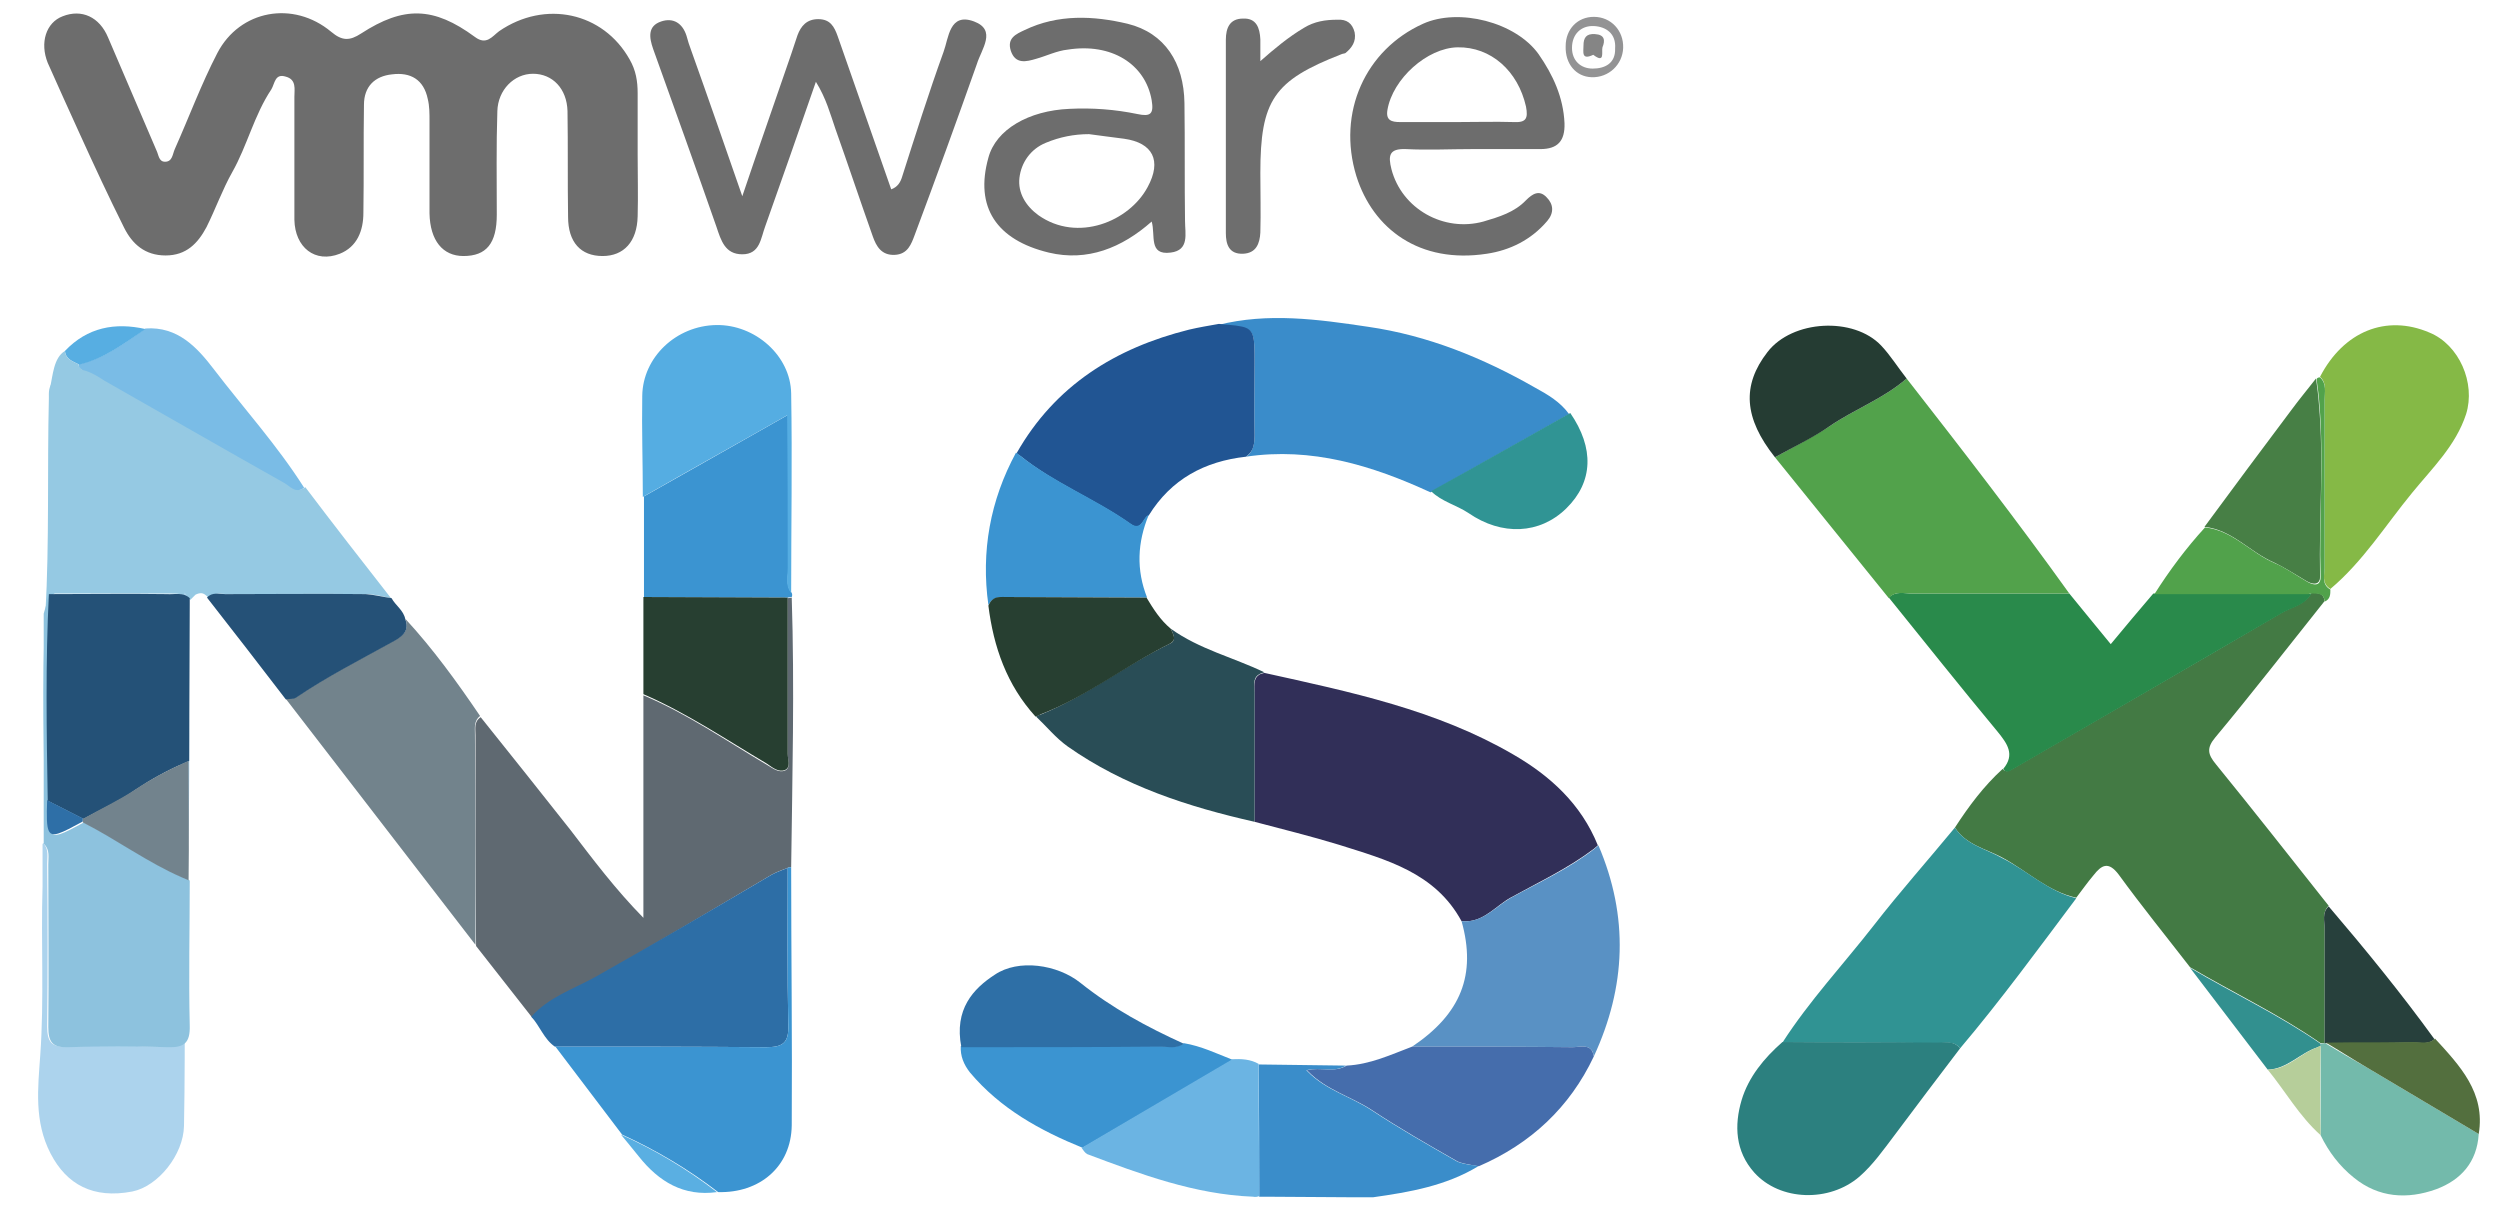 <?xml version="1.0" encoding="UTF-8" standalone="yes"?>
<svg version="1.1" id="Layer_1" xmlns="http://www.w3.org/2000/svg" xmlns:xlink="http://www.w3.org/1999/xlink" x="0px" y="0px" viewBox="1.6 6.77 434.8 211.46" style="enable-background:new 0 0 440.5 223.5;" xml:space="preserve">
  <style type="text/css">
	.st0{fill:#333333;}
	.st1{fill:#DC4814;}
	.st2{fill:#EFECEB;}
	.st3{fill:#F4F4F4;}
	.st4{fill:#CCCCCC;}
	.st5{fill:#ACACAC;}
	.st6{fill:#878787;}
	.st7{fill:#E04725;}
	.st8{fill:#3FB7E7;}
	.st9{fill:#00A0E0;}
	.st10{fill:#4C4D4F;}
	.st11{fill:#00A1E0;}
	.st12{fill:#02A1E0;}
	.st13{fill:#01A1E0;}
	.st14{fill:#4F5052;}
	.st15{fill:#4A8FE1;}
	.st16{fill:#36424A;}
	.st17{fill:#FEFEFE;}
	.st18{fill:#21BCE3;}
	.st19{fill:#BED13F;}
	.st20{fill:#BED03E;}
	.st21{fill:#949699;}
	.st22{fill:#939598;}
	.st23{fill:#95979A;}
	.st24{fill:#C0D244;}
	.st25{fill:#BCBDC0;}
	.st26{fill:#6E7072;}
	.st27{fill:#A8AAAC;}
	.st28{fill:#BED140;}
	.st29{fill:#D0D2D3;}
	.st30{fill:#C2D34D;}
	.st31{fill:#FEFEFD;}
	.st32{fill:#FBFBFB;}
	.st33{fill:#939498;}
	.st34{fill:#D1D2D4;}
	.st35{fill:#A7A8AC;}
	.st36{fill:#BDD13F;}
	.st37{fill:#6E6F71;}
	.st38{fill:#26BCE3;}
	.st39{fill:#BED03F;}
	.st40{fill:#BBBCC0;}
	.st41{fill:#BED040;}
	.st42{fill:#ECF0B0;}
	.st43{fill:#6D6D6D;}
	.st44{fill:#437A44;}
	.st45{fill:#5F6971;}
	.st46{fill:#95C9E3;}
	.st47{fill:#312F58;}
	.st48{fill:#3A8CCA;}
	.st49{fill:#298A4B;}
	.st50{fill:#52A24B;}
	.st51{fill:#309393;}
	.st52{fill:#215593;}
	.st53{fill:#72838C;}
	.st54{fill:#2D6EA6;}
	.st55{fill:#5991C4;}
	.st56{fill:#85B946;}
	.st57{fill:#294D56;}
	.st58{fill:#3B94D1;}
	.st59{fill:#ACD3ED;}
	.st60{fill:#2C807F;}
	.st61{fill:#456DAC;}
	.st62{fill:#273F31;}
	.st63{fill:#3A8DCA;}
	.st64{fill:#55ADE2;}
	.st65{fill:#73BAAB;}
	.st66{fill:#6BB4E3;}
	.st67{fill:#255177;}
	.st68{fill:#253C33;}
	.st69{fill:#477F45;}
	.st70{fill:#6E6E6E;}
	.st71{fill:#2E6FA6;}
	.st72{fill:#7ABCE6;}
	.st73{fill:#309494;}
	.st74{fill:#27403C;}
	.st75{fill:#51A24B;}
	.st76{fill:#536F3E;}
	.st77{fill:#32908F;}
	.st78{fill:#B6CE9A;}
	.st79{fill:#57AEE2;}
	.st80{fill:#5AAFE2;}
	.st81{fill:#939394;}
	.st82{fill:#8DC2DE;}
	.st83{fill:#245177;}
	.st84{fill:#72838D;}
	.st85{fill:#2E6FA7;}
	.st86{fill:#858585;}
	.st87{fill:#716F73;}
	.st88{fill:#4D8951;}
	.st89{fill:#A6D3EA;}
	.st90{fill:#3A3868;}
	.st91{fill:#717073;}
	.st92{fill:#1B995A;}
	.st93{fill:#717B83;}
	.st94{fill:#2BA3A4;}
	.st95{fill:#717074;}
	.st96{fill:#717173;}
	.st97{fill:#707B83;}
	.st98{fill:#67A3D1;}
	.st99{fill:#2B5B68;}
	.st100{fill:#B9DCF3;}
	.st101{fill:#2A4B38;}
	.st102{fill:#83939F;}
	.st103{fill:#9DCCE8;}
	.st104{fill:#85939C;}
	.st105{fill:#82929C;}
	.st106{fill:#40A6D5;}
	.st107{fill:#2B4B39;}
	.st108{fill:#28493A;}
	.st109{fill:#2EA3A7;}
	.st110{fill:#F8FCFC;}
	.st111{fill:#568F52;}
	.st112{fill:#94C453;}
	.st113{fill:#206289;}
	.st114{fill:#F1FBFD;}
	.st115{fill:#F6FDFE;}
	.st116{fill:#F8FCFB;}
	.st117{fill:#FAFDFB;}
	.st118{fill:#F4FCFD;}
	.st119{fill:#65AC62;}
	.st120{fill:#F8FAF3;}
	.st121{fill:#5EAD5A;}
	.st122{fill:#F6FCFA;}
	.st123{fill:#85C5B8;}
	.st124{fill:#3CA0D5;}
	.st125{fill:#727A80;}
	.st126{fill:#F6FCFD;}
	.st127{fill:#FEFEFA;}
	.st128{fill:#459ED2;}
	.st129{fill:#5DAE5B;}
	.st130{fill:#5E7F47;}
	.st131{fill:#FCFCFC;}
	.st132{fill:#C1DBED;}
	.st133{fill:#FBFDF8;}
	.st134{fill:#EBF5F7;}
	.st135{fill:#294949;}
	.st136{fill:#8FC8E5;}
	.st137{fill:#F7FCFC;}
	.st138{fill:#FCFEFA;}
	.st139{fill:#4E8A56;}
	.st140{fill:#64BDE8;}
	.st141{fill:#FEFDFA;}
	.st142{fill:#FBFDFC;}
	.st143{fill:#449DD5;}
	.st144{fill:#F6FBF7;}
	.st145{fill:#279A5B;}
	.st146{fill:#30493D;}
	.st147{fill:#F5FBF9;}
	.st148{fill:#35583B;}
	.st149{fill:#323C62;}
	.st150{fill:#F8FBF9;}
	.st151{fill:#E7EFF2;}
	.st152{fill:#8DC1B6;}
	.st153{fill:#FAFCFA;}
	.st154{fill:#F1FBF9;}
	.st155{fill:#F7FEFE;}
	.st156{fill:#FDFEFA;}
	.st157{fill:#31A1A1;}
	.st158{fill:#F9FEFD;}
	.st159{fill:#FAFAFC;}
	.st160{fill:#FDFCF8;}
	.st161{fill:#2D5C60;}
	.st162{fill:#FDFCF9;}
	.st163{fill:#F9FDFB;}
	.st164{fill:#518B58;}
	.st165{fill:#5A82AF;}
	.st166{fill:#FDFEF8;}
	.st167{fill:#244C40;}
	.st168{fill:#266495;}
	.st169{fill:#42A0D3;}
	.st170{fill:#5B80A9;}
	.st171{fill:#2E5B63;}
	.st172{fill:#FDFBF9;}
	.st173{fill:#F8FDFB;}
	.st174{fill:#FDFDF7;}
	.st175{fill:#F3F9FB;}
	.st176{fill:#309F96;}
	.st177{fill:#93C367;}
	.st178{fill:#3B3C68;}
	.st179{fill:#E0F1F9;}
	.st180{fill:#E4F6F9;}
	.st181{fill:#FEFEF9;}
	.st182{fill:#224C38;}
	.st183{fill:#498AB2;}
	.st184{fill:#FDFDF9;}
	.st185{fill:#F9FEFE;}
	.st186{fill:#F6FCF2;}
	.st187{fill:#FEFCF9;}
	.st188{fill:#EEFCFE;}
	.st189{fill:#FDFDF8;}
	.st190{fill:#FBFDFA;}
	.st191{fill:#275962;}
	.st192{fill:#FDFEF9;}
	.st193{fill:#F2F8F2;}
	.st194{fill:#F8FBFB;}
	.st195{fill:#8A8A8A;}
	.st196{fill:#F7FEFD;}
	.st197{fill:#EFF8FB;}
	.st198{fill:#FAFCFB;}
	.st199{fill:#E5F3F8;}
	.st200{fill:#ECF7FA;}
	.st201{fill:#FDFDF6;}
	.st202{fill:#F5FDFD;}
	.st203{fill:#7799BF;}
	.st204{fill:#5C8055;}
	.st205{fill:#6EAECC;}
	.st206{fill:#FEFEF7;}
	.st207{fill:#3282B5;}
	.st208{fill:#F3FCF5;}
	.st209{fill:#F4FAFB;}
	.st210{fill:#FEF8FA;}
	.st211{fill:#F5FCF9;}
	.st212{fill:#3C9392;}
	.st213{fill:#EBF6F6;}
	.st214{fill:#98BFD6;}
	.st215{fill:#FEFDF7;}
	.st216{fill:#658796;}
	.st217{fill:#EEF7F6;}
	.st218{fill:#FAFBF5;}
	.st219{fill:#F8FCF9;}
	.st220{fill:#FDFDF4;}
	.st221{fill:#FDFBF8;}
	.st222{fill:#FDFDF5;}
	.st223{fill:#EFF9FD;}
	.st224{fill:#FDFEF6;}
	.st225{fill:#37586D;}
	.st226{fill:#FDFEF5;}
	.st227{fill:#FDFBF6;}
	.st228{fill:#324A49;}
	.st229{fill:#F8F8F9;}
	.st230{fill:#CDF5CD;}
	.st231{fill:#FEFDF3;}
	.st232{fill:#ECFBFE;}
	.st233{fill:#C5C5C5;}
	.st234{fill:#6C6C6C;}
	.st235{fill:#498B4F;}
	.st236{fill:#478A4D;}
	.st237{fill:#4A884D;}
	.st238{fill:#429169;}
	.st239{fill:#3CA29D;}
	.st240{fill:#518654;}
	.st241{fill:#51855F;}
	.st242{fill:#289FA0;}
	.st243{fill:#448E49;}
	.st244{fill:#458B55;}
	.st245{fill:#568356;}
	.st246{fill:#89C9ED;}
	.st247{fill:#246081;}
	.st248{fill:#206186;}
	.st249{fill:#8EC8E9;}
	.st250{fill:#2B5D7D;}
	.st251{fill:#215F80;}
	.st252{fill:#A0D4EF;}
	.st253{fill:#A4D3F2;}
	.st254{fill:#245E84;}
	.st255{fill:#69BADA;}
	.st256{fill:#9AC9D1;}
	.st257{fill:#9AC7DD;}
	.st258{fill:#3B396C;}
	.st259{fill:#3A376D;}
	.st260{fill:#3D366C;}
	.st261{fill:#6A9BC9;}
	.st262{fill:#57B156;}
	.st263{fill:#2A9762;}
	.st264{fill:#139C59;}
	.st265{fill:#169A5E;}
	.st266{fill:#139C5D;}
	.st267{fill:#129652;}
	.st268{fill:#61839B;}
	.st269{fill:#637F92;}
	.st270{fill:#289193;}
	.st271{fill:#288F8D;}
	.st272{fill:#34A3A8;}
	.st273{fill:#23A7A5;}
	.st274{fill:#36A2A8;}
	.st275{fill:#32A1A0;}
	.st276{fill:#23A7A2;}
	.st277{fill:#249A96;}
	.st278{fill:#FCFCFD;}
	.st279{fill:#FDFDFD;}
	.st280{fill:#6B7B8C;}
	.st281{fill:#4C84B0;}
	.st282{fill:#4F81BA;}
	.st283{fill:#5280B6;}
	.st284{fill:#6CA1CE;}
	.st285{fill:#6CA0CF;}
	.st286{fill:#7AA4CC;}
	.st287{fill:#71A3D5;}
	.st288{fill:#6AA3C9;}
	.st289{fill:#6EA5D6;}
	.st290{fill:#6C97B9;}
	.st291{fill:#4F6684;}
	.st292{fill:#2D5D62;}
	.st293{fill:#275C5E;}
	.st294{fill:#2B5859;}
	.st295{fill:#285C5E;}
	.st296{fill:#9FCCE5;}
	.st297{fill:#BCDBEF;}
	.st298{fill:#B5DDF9;}
	.st299{fill:#234D37;}
	.st300{fill:#2E483A;}
	.st301{fill:#8294A2;}
	.st302{fill:#256286;}
	.st303{fill:#8095A3;}
	.st304{fill:#3FA6DA;}
	.st305{fill:#62BEEC;}
	.st306{fill:#40A7D6;}
	.st307{fill:#43A3DF;}
	.st308{fill:#274C3B;}
	.st309{fill:#4C9FC8;}
	.st310{fill:#234D32;}
	.st311{fill:#2C473D;}
	.st312{fill:#27572D;}
	.st313{fill:#2D473F;}
	.st314{fill:#22A69E;}
	.st315{fill:#22A1A1;}
	.st316{fill:#378E8D;}
	.st317{fill:#268C8A;}
	.st318{fill:#40817E;}
	.st319{fill:#528E4D;}
	.st320{fill:#94C15C;}
	.st321{fill:#518D4F;}
	.st322{fill:#4B954A;}
	.st323{fill:#95C350;}
	.st324{fill:#93C451;}
	.st325{fill:#90C147;}
	.st326{fill:#90B254;}
	.st327{fill:#1A6292;}
	.st328{fill:#2F82B5;}
	.st329{fill:#3FA7DA;}
	.st330{fill:#43A5D7;}
	.st331{fill:#51ADD8;}
	.st332{fill:#57B0E2;}
	.st333{fill:#4C95B8;}
	.st334{fill:#7BC2EB;}
	.st335{fill:#7BC2E8;}
	.st336{fill:#439DCE;}
	.st337{fill:#1A66A0;}
	.st338{fill:#429FD0;}
	.st339{fill:#22669E;}
	.st340{fill:#42A1D2;}
	.st341{fill:#42A6D7;}
	.st342{fill:#4EA6CD;}
	.st343{fill:#90B15F;}
	.st344{fill:#5EAF59;}
	.st345{fill:#1568A3;}
	.st346{fill:#44A4D8;}
	.st347{fill:#2D5F86;}
	.st348{fill:#82C6B7;}
	.st349{fill:#93C6B3;}
	.st350{fill:#81C7BD;}
	.st351{fill:#8CC3BB;}
	.st352{fill:#3EA0D1;}
	.st353{fill:#429ED2;}
	.st354{fill:#449DD7;}
	.st355{fill:#3AA1DA;}
	.st356{fill:#3D9FD7;}
	.st357{fill:#439DD3;}
	.st358{fill:#69A46E;}
	.st359{fill:#74B273;}
	.st360{fill:#58AB52;}
	.st361{fill:#325946;}
	.st362{fill:#214A49;}
	.st363{fill:#244B3F;}
	.st364{fill:#3181B4;}
	.st365{fill:#1DA3A4;}
	.st366{fill:#346E9F;}
	.st367{fill:#869197;}
	.st368{fill:#53B0EA;}
	.st369{fill:#5181C0;}
	.st370{fill:#1767A6;}
	.st371{fill:#3F9FD5;}
	.st372{fill:#399291;}
	.st373{fill:#27A2A7;}
	.st374{fill:#81969C;}
	.st375{fill:#46A4D7;}
	.st376{fill:#C7DCB8;}
	.st377{fill:#B5B5B5;}
	.st378{fill:#4F9A83;}
	.st379{fill:#63BDE8;}
	.st380{fill:#95C3E7;}
	.st381{fill:#1D618B;}
	.st382{fill:#1D6286;}
	.st383{fill:#3181B5;}
	.st384{fill:#249190;}
	.st385{fill:#2C9096;}
	.st386{fill:#23918E;}
	.st387{fill:#2E939A;}
	.st388{fill:#469DD6;}
	.st389{fill:#40A0D2;}
	.st390{fill:#4B82C0;}
	.st391{fill:#809398;}
	.st392{fill:#69BCE2;}
	.st393{fill:#5BBFEB;}
	.st394{fill:#5DBEF5;}
	.st395{fill:#42A6D8;}
	.st396{fill:#39A4DC;}
	.st397{fill:#94C356;}
	.st398{fill:#95C446;}
	.st399{fill:#2B83B5;}
	.st400{fill:#2A83B8;}
	.st401{fill:#3EA7DE;}
	.st402{fill:#37A8DF;}
	.st403{fill:#7CC9F7;}
	.st404{fill:#1568A7;}
	.st405{fill:#3EA7DD;}
	.st406{fill:#3AA9DA;}
	.st407{fill:#55B0E2;}
	.st408{fill:#5FAF60;}
	.st409{fill:#16639A;}
	.st410{fill:#16689E;}
	.st411{fill:#419FCE;}
	.st412{fill:#216186;}
	.st413{fill:#21607D;}
	.st414{fill:#3BA7DD;}
</style>
  <g>
    <path class="st43" d="M15.4,29.9c2.5,5.5,5.1,11.1,7.8,16.5c1.4,2.8,3.6,4.8,7.2,4.8c3.6,0,5.6-2.1,7.1-4.9&#xA;&#x9;&#x9;c1.6-3.2,2.8-6.6,4.5-9.6c2.6-4.6,3.8-9.9,6.8-14.4c0.6-1,0.6-2.8,2.5-2.2c1.9,0.5,1.5,2.2,1.5,3.5c0,7.1,0,14.3,0,21.4&#xA;&#x9;&#x9;c0.1,4.8,3.6,7.6,7.9,5.9c3-1.2,4.1-4,4.1-7.1c0.1-6.3,0-12.5,0.1-18.8c0-3.2,1.9-5,4.9-5.3c3.2-0.4,5.5,0.9,6.2,4.3&#xA;&#x9;&#x9;c0.3,1.2,0.3,2.5,0.3,3.8c0,5.4,0,10.7,0,16.1c0.1,4.7,2.3,7.4,5.9,7.4c4,0,5.8-2.2,5.8-7.2c0-6-0.1-12,0.1-18&#xA;&#x9;&#x9;c0.1-3.7,2.9-6.5,6.2-6.5c3.4,0,5.9,2.6,6,6.5c0.1,6.1,0,12.2,0.1,18.4c0,4.4,2.2,6.8,6,6.8c3.7,0,6-2.5,6.1-6.9&#xA;&#x9;&#x9;c0.1-3.6,0-7.1,0-10.7c0-3.6,0-7.1,0-10.7c0-2.1-0.3-4-1.4-5.9c-4.6-8.2-14.7-10.4-22.7-4.9c-1.2,0.9-2.2,2.5-4.2,1&#xA;&#x9;&#x9;C77,7.9,71.8,7.8,64.4,12.6c-2,1.3-3.3,1.3-5.2-0.3C52.6,6.8,43.3,8.5,39.4,16c-2.8,5.4-4.9,11.1-7.4,16.7&#xA;&#x9;&#x9;c-0.4,0.9-0.4,2.2-1.7,2.2c-1.1,0-1.1-1.2-1.5-2c-2.8-6.5-5.6-13.1-8.4-19.6c-1.5-3.6-4.6-5-7.9-3.7c-2.9,1.1-4,4.6-2.6,8.1&#xA;&#x9;&#x9;C11.7,21.8,13.6,25.9,15.4,29.9z"/>
    <path class="st44" d="M405.9,188.2c0-6.6,0-13.2,0-19.9c0-1.3-0.5-2.8,0.7-4c0,0,0,0,0,0c-6.5-8.2-13-16.5-19.6-24.6&#xA;&#x9;&#x9;c-1.4-1.7-1.7-2.8-0.1-4.7c6.5-7.8,12.7-15.8,19-23.7c0,0,0,0,0,0c-0.2-1.5-1.2-1.4-2.3-1.4c0,0,0,0,0,0c0,0,0,0,0,0&#xA;&#x9;&#x9;c-1.2,2.1-3.5,2.4-5.3,3.5c-15.5,9.1-31.1,18.1-46.7,27.1c-0.5,0.3-1.1,0.7-1.7,0c-3.3,3-5.9,6.5-8.3,10.2c1.9,3,5.4,3.7,8.2,5.2&#xA;&#x9;&#x9;c4.3,2.3,7.9,5.9,12.9,7c1-1.3,1.9-2.6,3-3.9c1.4-1.8,2.6-2.5,4.4-0.1c4,5.5,8.3,10.8,12.4,16.1c7.5,4.4,15.5,8.2,22.7,13.2&#xA;&#x9;&#x9;C405.4,188.2,405.6,188.2,405.9,188.2z"/>
    <path class="st44" d="M405.9,188.1C405.9,188.1,405.9,188.1,405.9,188.1L405.9,188.1C405.9,188.2,405.9,188.1,405.9,188.1z"/>
    <path class="st45" d="M135.8,158.9c0.9-0.5,1.8-0.8,2.8-1.2c0,0,0,0,0,0c0,0,0,0,0,0c0.2-0.1,0.4-0.1,0.6-0.1c0,0,0,0,0,0&#xA;&#x9;&#x9;c0.2-15.6,0.6-31.3,0.1-46.9c-0.2,0-0.4,0.1-0.7,0.1c0,0,0,0,0,0c0,0,0,0,0,0c0,9.1,0,18.1,0,27.2c0,0.9,0.6,2.3-0.5,2.8&#xA;&#x9;&#x9;c-1.1,0.4-2.1-0.4-3.1-1c-7.1-4.2-13.9-8.9-21.5-12.1c0,12.9,0,25.8,0,38.7c-4.9-5-8.8-10.2-12.7-15.3&#xA;&#x9;&#x9;c-5.2-6.6-10.4-13.1-15.6-19.6c-1.2,0.8-0.9,2-0.9,3.1c0,12.2,0,24.5,0.1,36.7c3.3,4.2,6.5,8.3,9.8,12.5c3-3.4,7.4-4.8,11.1-6.9&#xA;&#x9;&#x9;C115.5,170.9,125.7,164.9,135.8,158.9z"/>
    <path class="st46" d="M35.6,110.2c1.6-0.8,1.9,0.5,2.4,0.5c0,0,0,0,0,0c0.9-1,2.1-0.6,3.2-0.6c8,0,16-0.1,24,0&#xA;&#x9;&#x9;c1.5,0,2.9,0.4,4.4,0.7c0,0,0,0,0,0c-5-6.4-10-12.8-14.9-19.3c-1.4,1.1-2.4-0.3-3.3-0.8c-10.3-5.9-20.5-11.9-30.8-17.8&#xA;&#x9;&#x9;c-1.4-0.8-2.8-1.8-4.4-2c-1.8,0.8-2.9,3-5.3,2.3c0,0,0,0,0,0c0,0,0,0,0,0C10,74,10.1,75,10.1,76c-0.3,12.5,0.1,24.9-0.6,37.4&#xA;&#x9;&#x9;c-0.7,12.1-0.2,24.2-0.1,36.3c0,1.4-0.4,2.8,0.7,4c0,0,0,0,0,0c0,0,0,0,0,0c0,0,0.1-0.2,0.1-0.2c0-13.3,0-26.7,0-40&#xA;&#x9;&#x9;c0-1.2-0.5-2.6,0.9-3.5c0,0,0,0,0,0c6.7,0,13.4,0,20.2,0c1.3,0,2.2,0,3.4,1.1"/>
    <path class="st47" d="M256.7,167c3.1-0.1,5.1-2.7,7.6-4.1c4.9-2.7,10-5.1,14.5-8.5c0.2-0.2,0.5-0.4,0.7-0.6&#xA;&#x9;&#x9;c-2.9-7.2-8.3-12.1-14.7-15.8c-13.4-7.8-28.4-10.9-43.3-14.2c-0.4,0.1-0.8,0.2-1,0.4c-1,0.7-0.7,2.1-0.7,3.2c0,7.2,0,14.4,0,21.5&#xA;&#x9;&#x9;c0,0.3,0,0.6,0,0.8l0,0v0c4.9,1.3,9.8,2.5,14.7,4c8.2,2.6,16.7,4.8,21.3,13.3C256.1,167,256.4,167,256.7,167z"/>
    <path class="st48" d="M219.8,69.9c0,4.2-0.1,8.4,0,12.6c0,1-0.1,1.8-0.5,2.6c-0.2,0.4-0.5,0.8-1,1.1c0,0,0,0,0,0&#xA;&#x9;&#x9;c11.4-1.7,21.9,1.5,32.1,6.2c0.2-0.1,0.5-0.3,0.7-0.4c7.6-4.3,15.1-8.5,22.7-12.8c0.2-0.1,0.5-0.3,0.7-0.4c0,0,0,0,0,0&#xA;&#x9;&#x9;c-1.5-2.1-3.7-3.4-5.9-4.6c-9.1-5.2-18.7-9.1-29.1-10.6c-8.7-1.3-17.4-2.5-26.1-0.3c1.6,0.1,2.7,0.2,3.6,0.4&#xA;&#x9;&#x9;C219.8,63.9,219.8,65.1,219.8,69.9z"/>
    <path class="st49" d="M351.6,140.6c15.6-9,31.1-18,46.7-27.1c1.8-1.1,4.2-1.4,5.3-3.5c0,0,0,0,0,0c-0.2,0-0.4,0-0.7,0&#xA;&#x9;&#x9;c-8.9,0-17.9,0-26.8,0c-2.5,2.9-4.9,5.8-7.4,8.8c-2.5-3-4.8-5.9-7.2-8.8c0,0,0,0,0,0c-9.1,0-18.3,0-27.4,0c-1.3,0-2.8-0.5-4,0.7&#xA;&#x9;&#x9;c6.3,7.8,12.5,15.6,18.9,23.3c1.7,2.1,3.1,4,1,6.5v0C350.5,141.3,351.1,140.9,351.6,140.6z"/>
    <path class="st50" d="M334.1,110c9.1,0,18.3,0,27.4,0c0,0,0,0,0,0c-9.1-12.7-18.7-25.1-28.3-37.4c-4,3.5-9,5.3-13.4,8.3&#xA;&#x9;&#x9;c-3,2-6.3,3.6-9.5,5.4c6.6,8.2,13.2,16.3,19.8,24.5c0,0,0,0,0,0s0,0,0,0C331.2,109.5,332.7,110,334.1,110z"/>
    <path class="st51" d="M341.6,150.7c-4.7,5.7-9.6,11.2-14.1,17c-5.3,6.8-11.2,13.1-15.9,20.4c9,0,18,0,27,0.1c1.3,0,2.8-0.5,3.9,0.9&#xA;&#x9;&#x9;h0c7.1-8.4,13.6-17.3,20.2-26.1c0,0,0,0,0,0c-4.9-1.2-8.5-4.8-12.9-7C347,154.4,343.5,153.7,341.6,150.7z"/>
    <path class="st52" d="M198.2,97.9c0.8,0.6,1.3,0.5,1.7,0.2c0.6-0.5,0.9-1.5,1.5-1.7c0,0,0,0,0,0c3.9-6.3,9.7-9.4,16.9-10.2&#xA;&#x9;&#x9;c0,0,0,0,0,0c0.4-0.3,0.8-0.7,1-1.1c0.4-0.7,0.5-1.6,0.5-2.6c-0.1-4.2,0-8.4,0-12.6c0-4.8,0-6-2.6-6.4c-0.9-0.2-2-0.2-3.6-0.4&#xA;&#x9;&#x9;c-1.7,0.3-3.5,0.6-5.2,1c-12.8,3.2-23.3,9.7-30,21.5c0.2,0.2,0.4,0.3,0.7,0.5C184.9,90.8,192.1,93.6,198.2,97.9z"/>
    <path class="st53" d="M85.1,131.3c-4-5.9-8.2-11.7-13-16.9c0.9,2.4-1.1,3.3-2.4,4c-5.6,3.1-11.3,6-16.6,9.6&#xA;&#x9;&#x9;c-0.5,0.3-1.2,0.2-1.8,0.3c11,14.3,22,28.5,33,42.8c0-12.2,0-24.5-0.1-36.7C84.2,133.4,84,132.1,85.1,131.3z"/>
    <path class="st43" d="M171,10.5c-4.3-1.6-4.4,2.9-5.3,5.3c-2.6,7.2-4.9,14.5-7.2,21.7c-0.3,1-0.8,1.8-1.9,2.2&#xA;&#x9;&#x9;c-3.1-8.9-6.2-17.7-9.3-26.6c-0.6-1.7-1.3-3-3.4-3c-2,0-3,1.2-3.6,2.8c-0.4,1.1-0.7,2.2-1.1,3.3c-2.7,7.9-5.5,15.8-8.5,24.7&#xA;&#x9;&#x9;c-3.2-9.2-6-17.3-8.9-25.4c-0.3-0.8-0.6-1.7-0.8-2.5c-0.7-2.2-2.3-3.2-4.4-2.5c-2.4,0.8-2.1,2.8-1.4,4.8c3.7,10.3,7.4,20.6,11,30.9&#xA;&#x9;&#x9;c0.8,2.4,1.5,4.8,4.5,4.8c3.1,0,3.2-2.8,4-4.9c2.9-8.2,5.8-16.4,8.8-25.1c1.8,2.9,2.5,5.6,3.4,8.2c2.2,6.2,4.3,12.5,6.5,18.7&#xA;&#x9;&#x9;c0.6,1.7,1.5,3.3,3.8,3.2c2.3-0.1,2.9-1.9,3.5-3.5c3.7-9.9,7.3-19.8,10.8-29.7C172.3,15.3,175,12,171,10.5z"/>
    <path class="st54" d="M134.8,188.9c2.9,0,4-0.7,3.9-3.8c-0.2-9-0.1-17.9-0.1-26.9c0-0.2,0-0.4,0-0.5c0,0,0,0,0,0&#xA;&#x9;&#x9;c-0.9,0.4-1.9,0.7-2.8,1.2c-10.2,6-20.4,12-30.7,17.8c-3.8,2.1-8.1,3.5-11.1,6.9c1.5,1.6,2.2,3.9,4.1,5.2&#xA;&#x9;&#x9;C110.3,188.8,122.6,188.8,134.8,188.9z"/>
    <path class="st55" d="M275.1,188.9c1.1,0,2.5-0.5,3.3,0.5c0.2,0.2,0.3,0.6,0.4,1.1c5.6-12.1,6.1-24.3,0.8-36.7c0,0,0,0,0,0&#xA;&#x9;&#x9;c0,0,0,0,0,0c-0.2,0.2-0.5,0.4-0.7,0.6c-4.5,3.5-9.6,5.8-14.5,8.5c-2.5,1.4-4.5,3.9-7.6,4.1c-0.3,0-0.7,0-1,0&#xA;&#x9;&#x9;c2.6,9.3-0.1,16.1-8.6,21.8c0.5,0,1,0,1.5,0C257.5,188.8,266.3,188.8,275.1,188.9z"/>
    <path class="st56" d="M405.9,76.2c0,9.7,0,19.5,0,29.2c0,1.3-0.6,2.8,1,3.8c0,0,0,0,0,0c5.7-4.8,9.6-11.1,14.2-16.7&#xA;&#x9;&#x9;c3.5-4.3,7.6-8.2,9.4-13.7c1.7-5.4-1.2-12.1-6.4-14.2c-7.5-3.2-14.9-0.2-19,7.7c0,0,0,0,0,0C406.3,73.4,405.9,74.9,405.9,76.2z"/>
    <path class="st57" d="M219.8,148.8c0-7.2,0-14.4,0-21.5c0-1.1-0.4-2.5,0.7-3.2c0.3-0.2,0.6-0.3,1-0.4c-5.4-2.6-11.3-4-16.3-7.6&#xA;&#x9;&#x9;c0,0,0,0,0,0c0.2,0.4,0.4,0.8,0.5,1.2c0.1,0.6,0.1,1.1-0.6,1.4c-7.7,3.7-14.5,9.1-22.4,12.3c-0.3,0.1-0.6,0.2-0.9,0.4c0,0,0,0,0,0&#xA;&#x9;&#x9;c1.8,1.7,3.4,3.7,5.5,5.2c9.8,6.9,21,10.5,32.5,13.1l0,0C219.8,149.4,219.8,149.1,219.8,148.8z"/>
    <path class="st58" d="M139.2,157.6c-0.2,0-0.4,0-0.6,0.1c0,0,0,0,0,0c0,0.2,0,0.4,0,0.5c0,9-0.1,17.9,0.1,26.9&#xA;&#x9;&#x9;c0.1,3.1-1,3.8-3.9,3.8c-12.2-0.1-24.4-0.1-36.6-0.1c3.9,5.1,7.7,10.2,11.6,15.3c5.9,2.7,11.5,6,16.7,10h0&#xA;&#x9;&#x9;c7.2,0.2,12.7-4.4,12.8-11.6C139.4,187.6,139.2,172.6,139.2,157.6L139.2,157.6C139.2,157.6,139.2,157.6,139.2,157.6z"/>
    <path class="st59" d="M33.6,110.8C33.6,110.8,33.6,110.8,33.6,110.8c0,0,0,0.1,0,0.1c0,8.1,0,16.1,0,24.2c0,1.3,0.5,2.8-0.7,3.9&#xA;&#x9;&#x9;l0,0c0,6.9,0,13.9,0.1,20.8c0,0,0,0,0,0c0,0,0,0,0,0c0,8.4-0.2,16.8,0,25.2c0.1,3.1-0.9,3.9-3.7,3.8c-5.4-0.2-10.8-0.2-16.2,0&#xA;&#x9;&#x9;c-2.5,0.1-3.3-0.8-3.3-3.5c0.1-9.4,0.1-18.9,0-28.3c0-1.2,0.3-2.5-0.6-3.5c0,0,0-0.1-0.1-0.1c0,0,0,0,0,0c0,0-0.1,0.2-0.1,0.2&#xA;&#x9;&#x9;c0,0,0,0,0,0c0,2.4,0,4.9,0,7.3c-0.3,9.8,0.3,19.6-0.4,29.4c-0.4,5.7-1.1,11.5,1.8,17.1c2.8,5.4,7.4,7.9,14.2,6.6&#xA;&#x9;&#x9;c4.5-0.9,8.9-6.4,9-11.4c0.3-15.4-0.1-30.8,0.6-46.3c0.6-14.1,0.2-28.3,0.1-42.5c0-1.4,0.4-2.8-0.6-4c0,0,0,0,0,0&#xA;&#x9;&#x9;C33.6,110.2,33.6,110.5,33.6,110.8z"/>
    <path class="st60" d="M338.6,188.1c-9-0.1-18,0-27-0.1c-3.2,2.8-5.9,6.1-7.1,10.1c-1.3,4.4-1.1,8.9,2.2,12.6&#xA;&#x9;&#x9;c4.5,5,13.1,5.2,18.3,0.7c2.4-2.1,4.2-4.7,6.1-7.2c3.8-5.1,7.6-10.1,11.4-15.1C341.4,187.7,339.9,188.1,338.6,188.1z"/>
    <path class="st43" d="M249.1,10.9c-10,4.5-15,15.4-11.6,26.5c2.9,9.2,11,15.3,22.7,13.5c4-0.6,7.7-2.4,10.5-5.7&#xA;&#x9;&#x9;c1.2-1.4,1.1-2.9-0.1-4.1c-1.3-1.4-2.5-0.6-3.6,0.5c-2,2.1-4.7,2.9-7.4,3.7c-6.9,1.9-14.2-2.2-16-9.1c-0.6-2.4-0.4-3.6,2.5-3.5&#xA;&#x9;&#x9;c3.8,0.2,7.7,0,11.5,0c4,0,7.9,0,11.9,0c3,0,4.3-1.4,4.2-4.5c-0.2-4.5-2-8.4-4.5-12C265.2,10.6,255.3,8.1,249.1,10.9z M264.9,28&#xA;&#x9;&#x9;c-3.3-0.1-6.6,0-9.9,0c-3.3,0-6.6,0-9.9,0c-1.5,0-2.5-0.3-2.2-2.1c0.9-5.4,6.9-10.8,12.2-10.9c5.8-0.1,10.5,4.1,11.9,10.3&#xA;&#x9;&#x9;C267.4,27.4,267,28.1,264.9,28z"/>
    <path class="st43" d="M207.6,24.7c-0.1-7-3.4-12.2-9.9-13.8c-5.9-1.4-12.1-1.7-17.9,1.1c-1.5,0.7-3.1,1.4-2.4,3.6&#xA;&#x9;&#x9;c0.8,2.4,2.7,1.9,4.4,1.4c1.8-0.5,3.6-1.4,5.5-1.6c7.6-1.2,13.5,2.5,14.6,8.8c0.4,2.4-0.2,2.9-2.5,2.4c-3.9-0.8-7.8-1.1-11.8-0.9&#xA;&#x9;&#x9;c-7.1,0.3-12.8,3.6-14.1,8.5c-2.4,8.6,1.4,14.3,10.5,16.5c6.7,1.6,12.7-0.8,17.9-5.4c0.7,2.4-0.6,5.9,3.3,5.4&#xA;&#x9;&#x9;c3.3-0.4,2.5-3.3,2.5-5.5C207.6,38.5,207.7,31.6,207.6,24.7z M201.2,39.3c-3.2,6-12.2,9.7-19,4.9c-2.2-1.6-3.6-3.9-3.3-6.5&#xA;&#x9;&#x9;c0.3-2.6,1.9-5,4.6-6.1c2.4-1,4.9-1.5,7.5-1.5c2,0.3,4,0.5,6.1,0.8C202.1,31.6,203.7,34.7,201.2,39.3z"/>
    <path class="st58" d="M138.6,110.7C138.6,110.7,138.6,110.7,138.6,110.7c0.2,0,0.4-0.1,0.7-0.1c0.1-0.2,0.1-0.5,0-0.7&#xA;&#x9;&#x9;c-1.1-1.3-0.6-2.9-0.6-4.4c-0.1-8.7,0-17.5,0-26.6c-8.7,4.9-16.9,9.6-25.1,14.2v0c0,5.8,0,11.7,0,17.5&#xA;&#x9;&#x9;C121.8,110.7,130.1,110.7,138.6,110.7C138.5,110.7,138.6,110.7,138.6,110.7z"/>
    <path class="st61" d="M228.9,192.9c0.1,0.1,0.1,0.1,0.2,0.2c3.2,3.3,7.6,4.4,11.2,6.8c4.7,3.1,9.6,5.9,14.5,8.7&#xA;&#x9;&#x9;c0.8,0.5,1.8,0.6,2.8,0.8c0.4,0.1,0.8,0.1,1.2,0.2c9-3.9,15.8-10.2,20-19.1c-0.1-0.5-0.2-0.8-0.4-1.1c-0.8-1-2.2-0.5-3.3-0.5&#xA;&#x9;&#x9;c-8.8-0.1-17.6-0.1-26.4-0.1c-0.5,0-1,0-1.5,0c-3.7,1.4-7.3,3.1-11.4,3.3C233.7,193.4,231.3,192.3,228.9,192.9z"/>
    <path class="st62" d="M138.1,140.7c1.1-0.5,0.5-1.8,0.5-2.8c0-9.1,0-18.1,0-27.2c0,0,0,0,0,0c0,0-0.1,0-0.1,0&#xA;&#x9;&#x9;c-8.3,0-16.7-0.1-25-0.1c0,5.6,0,11.3,0,16.9c7.6,3.3,14.4,7.9,21.5,12.1C136,140.3,137,141.1,138.1,140.7z"/>
    <path class="st63" d="M220.6,214.3c0,0.1,0,0.2,0,0.3c0,0.1,0,0.2,0,0.3c0,0,0,0,0,0c0.3,0,0.7,0,1,0c5.1,0,10.2,0.1,15.3,0.1&#xA;&#x9;&#x9;c1.2,0,2.3,0,3.5,0c6.4-0.9,12.7-2,18.3-5.4v0c-0.4-0.1-0.8-0.2-1.2-0.2c-1-0.2-2-0.3-2.8-0.8c-4.9-2.8-9.8-5.6-14.5-8.7&#xA;&#x9;&#x9;c-3.6-2.4-8-3.5-11.2-6.8c-0.1-0.1-0.1-0.1-0.2-0.2c2.4-0.6,4.8,0.5,6.9-0.8c-5.1-0.1-10.2-0.1-15.2-0.2c0,0.3,0,0.6,0,0.9&#xA;&#x9;&#x9;C220.6,200,220.6,207.1,220.6,214.3z"/>
    <path class="st64" d="M138.6,105.5c0,1.5-0.5,3.1,0.6,4.4c0-11.6,0.2-23.2,0-34.7c-0.1-6.6-6.3-12-13-11.9&#xA;&#x9;&#x9;c-7,0.1-12.8,5.6-12.9,12.3c-0.1,5.9,0.1,11.7,0.1,17.6c0,0,0,0,0,0c8.2-4.7,16.5-9.3,25.1-14.2C138.6,88,138.6,96.8,138.6,105.5z"/>
    <path class="st58" d="M215,191.7c0.3-0.2,0.6-0.4,1-0.6c0,0,0,0,0,0c-2.8-1.1-5.5-2.4-8.5-2.9c-0.2,0.2-0.5,0.3-0.8,0.4&#xA;&#x9;&#x9;c-1,0.4-2.2,0.1-3.3,0.1c-11.3,0-22.6,0-33.9,0c-0.3,0-0.6,0-0.8,0c0,0,0,0,0,0c-0.1,1.7,0.5,3.2,1.6,4.6&#xA;&#x9;&#x9;c5.3,6.3,12.2,10.1,19.6,13.1c0.2-0.1,0.4-0.3,0.7-0.4C198.7,201.3,206.9,196.5,215,191.7z"/>
    <path class="st58" d="M174.4,111c0.6-0.4,1.5-0.4,2.3-0.4c7.9,0,15.7,0.1,23.6,0.1c0.3,0,0.5,0,0.8,0c0,0,0,0,0,0&#xA;&#x9;&#x9;c-1.9-4.8-1.7-9.6,0.3-14.4c0,0,0,0,0,0c0,0,0,0,0,0c0,0,0,0,0,0c-0.7,0.3-1,1.3-1.5,1.7c-0.4,0.3-0.9,0.4-1.7-0.2&#xA;&#x9;&#x9;c-6.1-4.3-13.3-7.1-19.2-11.8c-0.2-0.2-0.4-0.3-0.7-0.5c-4.5,8.3-6.1,17.2-4.8,26.5C173.8,111.5,174,111.2,174.4,111z"/>
    <path class="st65" d="M406,188.2C406,188.2,405.9,188.2,406,188.2C405.9,188.1,405.9,188.2,406,188.2c-0.3,0-0.6,0.1-0.8,0.1&#xA;&#x9;&#x9;c0,0.1,0,0.2,0,0.2c0,0.1,0,0.2,0,0.2c0,0,0,0,0,0c0,0,0,0,0,0c0,5.2,0,10.3,0,15.5c0,0,0,0,0,0c0,0,0,0,0,0&#xA;&#x9;&#x9;c1.4,2.9,3.3,5.4,5.8,7.4c4.3,3.5,9.3,3.8,14.3,2c4.3-1.6,7.1-4.7,7.4-9.6c-6.5-3.9-13-7.7-19.5-11.6&#xA;&#x9;&#x9;C410.7,191,408.3,189.6,406,188.2z"/>
    <path class="st62" d="M205.1,118.7c0.7-0.4,0.8-0.9,0.6-1.4c-0.1-0.4-0.3-0.8-0.5-1.2c0,0,0,0,0,0c-1.8-1.5-3-3.4-4.2-5.4&#xA;&#x9;&#x9;c0,0,0,0,0,0c-0.3,0-0.5,0-0.8,0c-7.9,0-15.7-0.1-23.6-0.1c-0.8,0-1.7-0.1-2.3,0.4c-0.3,0.2-0.6,0.6-0.8,1.1&#xA;&#x9;&#x9;c0.9,7.2,3.2,13.8,8.2,19.3c0,0,0,0,0,0c0.3-0.1,0.6-0.2,0.9-0.4C190.7,127.9,197.4,122.5,205.1,118.7z"/>
    <path class="st66" d="M220.6,214.8c0-0.1,0-0.2,0-0.3c0-0.1,0-0.2,0-0.3c0-7.2-0.1-14.3-0.1-21.5c0-0.3,0-0.6,0-0.9&#xA;&#x9;&#x9;c-1.4-0.8-3-0.9-4.6-0.8c0,0,0,0,0,0c-0.3,0.2-0.6,0.4-1,0.6c-8.2,4.8-16.3,9.6-24.5,14.4c-0.2,0.1-0.4,0.3-0.7,0.4&#xA;&#x9;&#x9;c0.3,0.4,0.6,0.9,1,1.1c9.3,3.5,18.7,7,28.8,7.4C220,215,220.3,214.9,220.6,214.8C220.6,214.8,220.6,214.8,220.6,214.8z"/>
    <path class="st67" d="M69.7,118.5c1.3-0.7,3.3-1.7,2.4-4c-0.3-1.6-1.7-2.4-2.4-3.7c0,0,0,0,0,0c-1.5-0.2-3-0.6-4.5-0.7&#xA;&#x9;&#x9;c-8.1-0.1-16.3,0-24.4,0c-1.1,0-2.3-0.4-3.2,0.6c0,0,0,0,0,0c4.6,5.9,9.2,11.8,13.7,17.7c0.6-0.1,1.4,0,1.8-0.3&#xA;&#x9;&#x9;C58.4,124.5,64.1,121.6,69.7,118.5z"/>
    <path class="st68" d="M333.2,72.6c-1.5-1.9-2.8-4-4.4-5.7c-4.8-5.1-15.5-4.5-19.8,1.1c-4.5,5.8-4.1,11.5,1.3,18.3&#xA;&#x9;&#x9;c3.2-1.8,6.5-3.3,9.5-5.4C324.2,77.9,329.2,76.1,333.2,72.6z"/>
    <path class="st69" d="M402.7,107.8c1,0.6,2,0.7,2.3-0.1c0.1-0.2,0.1-0.5,0.1-0.8c-0.2-10,0.7-20-0.2-29.9c-0.1-1.5-0.3-2.9-0.5-4.4&#xA;&#x9;&#x9;c-1.4,1.8-2.9,3.6-4.3,5.5c-5.1,6.8-10.1,13.5-15.1,20.3c4.8,0.5,7.9,4.4,12.1,6.2C399,105.5,400.8,106.7,402.7,107.8z"/>
    <path class="st70" d="M237.2,12.4c-0.4-1.6-1.4-2.3-3-2.2c-2.1,0-4,0.3-5.8,1.4c-2.7,1.6-5.1,3.6-7.6,5.8c0-1.3,0-2.5,0-3.8&#xA;&#x9;&#x9;c-0.1-2-0.7-3.7-3-3.6c-2.3,0-3,1.6-3,3.7c0,11.2,0,22.4,0,33.6c0,1.9,0.5,3.7,3,3.6c2.3-0.1,2.9-1.8,3-3.7c0.1-3.4,0-6.9,0-10.3&#xA;&#x9;&#x9;c0-12.7,2.3-16.1,14.1-20.7c0.2-0.1,0.5-0.1,0.7-0.2C236.7,15.1,237.5,14,237.2,12.4z"/>
    <path class="st71" d="M203.4,188.8c1.1,0,2.2,0.3,3.3-0.1c0.3-0.1,0.5-0.2,0.8-0.4c-6.4-2.9-12.5-6.2-18-10.6&#xA;&#x9;&#x9;c-4-3.2-10.8-4.2-14.9-1.4c-3.7,2.4-7.1,6-5.8,12.6h0c0.3,0,0.6,0,0.8,0C180.9,188.9,192.2,188.9,203.4,188.8z"/>
    <path class="st72" d="M15.3,70.4c0,0.2,0,0.4,0,0.6c1.7,0.2,3.1,1.1,4.5,2c10.4,5.9,20.8,11.9,31.3,17.8c0.9,0.5,1.9,1.9,3.4,0.8&#xA;&#x9;&#x9;C49.8,84.2,44,77.8,38.8,71c-2.9-3.8-6.3-7.5-11.9-7.1c-3.6,2.5-7.1,5.2-11.6,6.2C15.3,70.2,15.3,70.3,15.3,70.4z"/>
    <path class="st73" d="M251.2,91.8c-0.2,0.1-0.5,0.3-0.7,0.4c1.8,1.8,4.4,2.4,6.5,3.8c5.8,4,12.4,3.7,17-0.8&#xA;&#x9;&#x9;c4.7-4.6,4.9-10.5,0.7-16.6c0,0,0,0,0,0c-0.2,0.1-0.5,0.3-0.7,0.4C266.3,83.3,258.8,87.6,251.2,91.8z"/>
    <path class="st74" d="M405.9,168.3c0,6.6,0,13.2,0,19.9l0,0c0,0,0.1,0,0.1,0c0,0,0,0,0.1,0c0.1,0,0.3,0,0.4,0c5,0,10,0,14.9-0.1&#xA;&#x9;&#x9;c1.2,0,2.6,0.4,3.6-0.6c0,0,0,0,0,0c-5.8-8-12-15.6-18.4-23.1c0,0,0,0,0,0C405.4,165.5,405.9,167,405.9,168.3z"/>
    <path class="st75" d="M403.6,110C403.6,110,403.6,110,403.6,110c1.1,0,2.2-0.1,2.3,1.4c0,0,0,0,0,0c1-0.4,1-1.3,1-2.1c0,0,0,0,0,0&#xA;&#x9;&#x9;c-1.6-0.9-1-2.5-1-3.8c0-9.7,0-19.5,0-29.2c0-1.3,0.4-2.8-0.8-3.9c0,0,0,0,0,0c-0.3,0-0.5,0.1-0.6,0.3c0,0,0,0,0,0&#xA;&#x9;&#x9;c0.2,1.5,0.4,2.9,0.5,4.4c0.8,10-0.1,19.9,0.2,29.9c0,0.3,0,0.6-0.1,0.8c-0.3,0.9-1.3,0.7-2.3,0.1c-1.9-1.1-3.7-2.4-5.6-3.2&#xA;&#x9;&#x9;c-4.2-1.8-7.3-5.7-12.1-6.2c-3.3,3.6-6.2,7.5-8.8,11.6c8.9,0,17.9,0,26.8,0C403.2,110,403.4,110,403.6,110z"/>
    <path class="st76" d="M425.1,187.4c-1,1-2.4,0.6-3.6,0.6c-5,0.1-10,0-14.9,0.1c-0.1,0-0.3,0-0.4,0c0,0,0,0-0.1,0c0,0-0.1,0-0.1,0&#xA;&#x9;&#x9;c0,0,0,0,0,0c0,0,0,0,0.1,0c2.4,1.4,4.7,2.9,7.1,4.3c6.5,3.9,13,7.7,19.5,11.6C433.9,196.8,429.4,192.1,425.1,187.4&#xA;&#x9;&#x9;C425.1,187.4,425.1,187.4,425.1,187.4z"/>
    <path class="st77" d="M405.2,188.7C405.2,188.7,405.2,188.7,405.2,188.7c0-0.1,0-0.2,0-0.2c0-0.1,0-0.2,0-0.2&#xA;&#x9;&#x9;c-7.2-5-15.1-8.7-22.7-13.2c0,0,0,0,0,0c4.5,5.9,9,11.8,13.5,17.7c3.4-0.1,5.6-2.9,8.7-3.9C404.8,188.8,405,188.8,405.2,188.7z"/>
    <path class="st78" d="M405.2,188.7C405.2,188.7,405.2,188.7,405.2,188.7c-0.2,0-0.4,0.1-0.5,0.2c-3,1-5.2,3.9-8.7,3.9&#xA;&#x9;&#x9;c3.1,3.8,5.5,8.1,9.2,11.4c0,0,0,0,0,0C405.1,199.1,405.1,193.9,405.2,188.7z"/>
    <path class="st79" d="M15.2,70.1c0,0,0.1,0,0.1,0.1v0c4.4-1,7.9-3.7,11.6-6.2c-5.3-1.2-10.1-0.3-14,3.8&#xA;&#x9;&#x9;C13,69.2,14.2,69.6,15.2,70.1z"/>
    <path class="st80" d="M112.7,207.9c3.5,4.4,7.8,7,13.6,6.2c0,0,0,0,0,0c-5.2-4-10.7-7.3-16.7-10&#xA;&#x9;&#x9;C110.7,205.4,111.7,206.7,112.7,207.9z"/>
    <path class="st81" d="M278.8,9.7c-2.8,0-4.9,2.1-4.9,5.1c-0.1,3.1,1.8,5.3,4.5,5.4c3,0.1,5.4-2.2,5.5-5.1&#xA;&#x9;&#x9;C284,12.1,281.8,9.7,278.8,9.7z M278.6,18.7c-2.1,0-3.6-1.4-3.6-3.6c0-2.4,1.6-3.9,3.8-3.8c2.1,0.1,3.9,1.3,3.7,3.9&#xA;&#x9;&#x9;C282.6,17.8,280.7,18.7,278.6,18.7z"/>
    <path class="st46" d="M16,71.3c0-0.2-0.7-0.7-0.7-0.9c0-0.1,0-0.1,0-0.2v0c0,0-0.1,0-0.1-0.1c-1-0.5-2.2-0.9-2.3-2.3&#xA;&#x9;&#x9;c-2,1.2-2.1,4.3-2.6,6.4c0,0,4-0.3,4-0.3C16.6,74.6,14.3,72.1,16,71.3z"/>
    <path class="st82" d="M9.2,113.5c0,13.3,0,26.7,0,40c0,0,0,0,0,0c0,0,0,0.1,0.1,0.1c1,1,0.7,2.3,0.7,3.5c0,9.4,0.1,18.9,0,28.3&#xA;&#x9;&#x9;c0,2.7,0.8,3.6,3.5,3.5c5.7-0.2,11.5-0.2,17.2,0c2.9,0.1,4-0.7,3.9-3.8c-0.2-8.4,0-16.8,0-25.2c0,0,0,0,0,0&#xA;&#x9;&#x9;c-0.4-0.2-0.8-0.3-1.1-0.5c-6.1-2.7-11.4-6.6-17.3-9.6c-3.7,2-5.2,2.8-5.8,1.6c-0.4-0.8-0.3-2.5-0.3-5.4h0c-0.2-12-0.4-24,0.1-36"/>
    <path class="st83" d="M9.9,146c0.1,0.1,0.2,0.1,0.3,0.2c0.3,0.1,0.5,0.3,0.8,0.4c1.7,0.9,3.4,1.7,5.1,2.6c3.1-1.7,6.3-3.1,9.1-5.1&#xA;&#x9;&#x9;c2.7-1.8,5.4-3.3,8.4-4.6c0.3-0.1,0.6-0.3,0.9-0.4c0,0,0,0,0,0c0,0,0,0,0,0l0,0c0-9.1,0.1-18.2,0.1-27.2c0-0.2,0-0.5,0-0.7&#xA;&#x9;&#x9;c0-0.1,0-0.3,0-0.4c-1.2-1.1-2.6-0.6-4-0.7c-6.8-0.1-13.6,0-20.5,0c0,0,0,0,0,0C9.5,122,9.7,134,9.9,146z"/>
    <path class="st84" d="M34.4,139.1c-0.3,0.1-0.6,0.3-0.9,0.4c-2.9,1.3-5.7,2.8-8.4,4.6c-2.9,1.9-6.1,3.4-9.1,5.1c0,0.1,0,0.1,0,0.2&#xA;&#x9;&#x9;c0,0,0,0.1,0,0.1c0,0.1,0,0.2,0,0.3c0,0,0,0,0,0c5.9,3,11.3,7,17.3,9.6c0.4,0.2,0.8,0.3,1.1,0.5c0,0,0,0,0,0&#xA;&#x9;&#x9;C34.5,153,34.4,146,34.4,139.1C34.4,139.1,34.4,139.1,34.4,139.1C34.4,139.1,34.4,139.1,34.4,139.1z"/>
    <path class="st85" d="M16,149.4c0,0,0-0.1,0-0.1c0-0.1,0-0.1,0-0.2c-1.7-0.9-3.4-1.7-5.1-2.6c-0.3-0.1-0.5-0.3-0.8-0.4&#xA;&#x9;&#x9;c-0.1-0.1-0.2-0.1-0.3-0.2h0c-0.1,2.9-0.1,4.6,0.3,5.4c0.6,1.2,2.1,0.4,5.8-1.6c0,0,0,0,0,0C16,149.7,16,149.5,16,149.4z"/>
    <path class="st86" d="M279,12.7c-1.5-0.1-2,0.6-2,2c0,1.1-0.4,2.6,1.7,1.6c2.1,1.6,1.4-0.5,1.6-1.3C280.8,13.8,280.7,12.8,279,12.7&#xA;&#x9;&#x9;z"/>
  </g>
</svg>